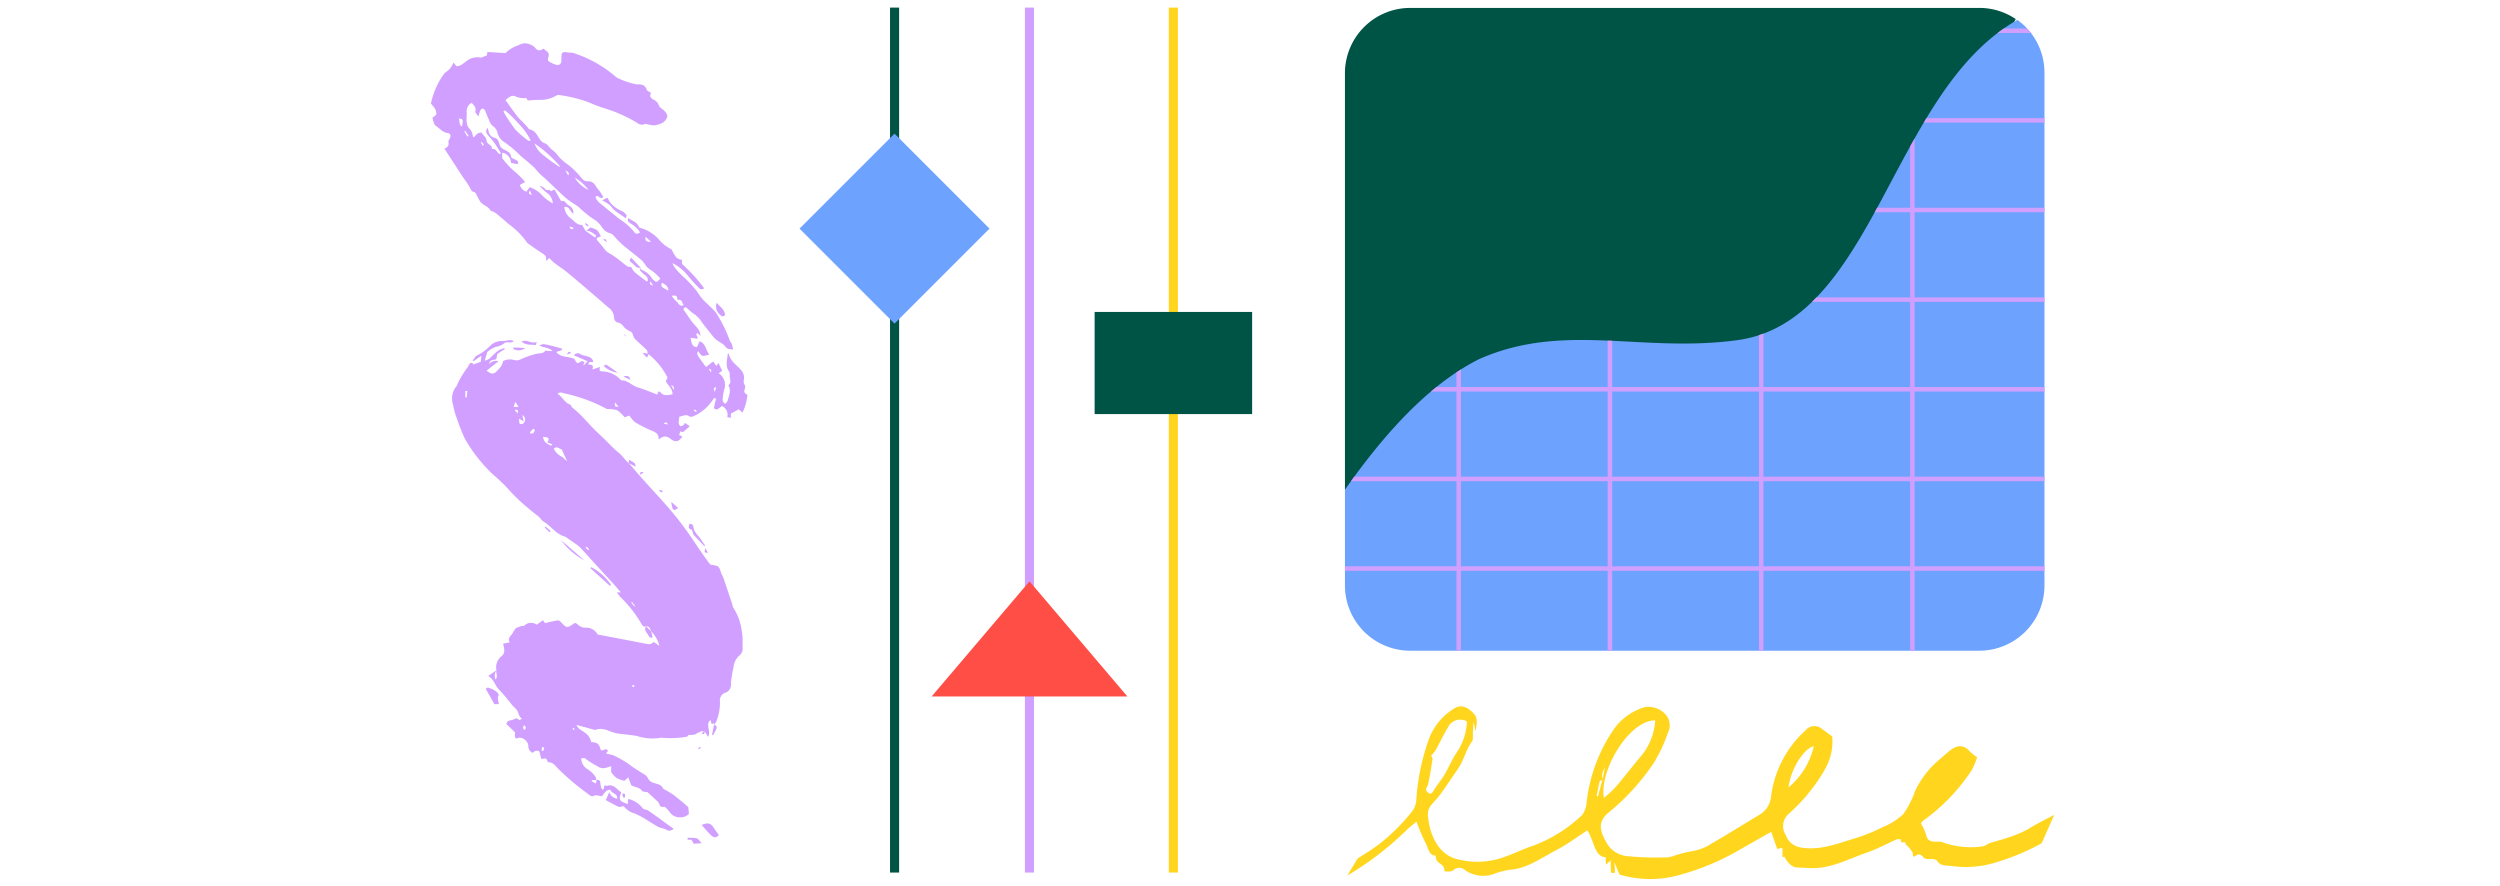 <svg id="Layer_1" data-name="Layer 1" xmlns="http://www.w3.org/2000/svg" viewBox="0 0 316 112"><defs><clipPath id="clip-path"><path d="M170 74a8.25 8.25 0 008.25 8.25h71.94a8.24 8.24 0 008.23-8.25V9.21A8.19 8.19 0 00255 2.52c-16 9.03-18 38.1-35.42 40.48-12.15 1.64-21.9-2.35-32.64 2.4-5.13 2.6-10.6 7.47-16.94 16.5z" style="fill:none"/></clipPath><style>.cls-2{fill:#005446}.cls-3{fill:#d09fff}.cls-5{fill:#ffd61d}.cls-6{fill:#6ea2ff}</style></defs><path class="cls-2" d="M112.5.96h1.15v109.33h-1.15z"/><path class="cls-3" d="M129.55.96h1.15v109.33h-1.15z"/><path d="M130.13 73.48l12.37 14.55h-24.74l12.37-14.55z" style="fill:#ff4e45"/><path class="cls-5" d="M147.74.96h1.15v109.33h-1.15z"/><path class="cls-2" d="M138.36 39.43h19.91v12.91h-19.91z"/><path class="cls-2" d="M170 61.9V9.21A8.26 8.26 0 01178.24 1h71.94a8.23 8.23 0 014.61 1.41l-27.12 51.74z"/><path class="cls-6" d="M170 74a8.25 8.25 0 008.25 8.25h71.94a8.24 8.24 0 008.23-8.25V9.21A8.19 8.19 0 00255 2.52c-16 9.03-18 38.1-35.42 40.48-12.15 1.64-21.9-2.35-32.64 2.4-5.13 2.6-10.6 7.47-16.94 16.5z"/><g style="clip-path:url(#clip-path)"><path class="cls-3" d="M165.27 3.6h152.91v.57H165.27z"/><path class="cls-3" d="M165.27 14.93h152.91v.57H165.27z"/><path class="cls-3" d="M165.27 26.26h152.91v.57H165.27z"/><path class="cls-3" d="M165.27 37.59h152.91v.57H165.27z"/><path class="cls-3" d="M165.27 48.92h152.91v.57H165.27z"/><path class="cls-3" d="M165.27 60.25h152.91v.57H165.27z"/><path class="cls-3" d="M165.27 71.58h152.91v.57H165.27z"/><path class="cls-3" d="M165.27 82.91h152.91v.57H165.27z"/><path class="cls-3" d="M165.27 94.25h152.91v.57H165.27z"/><path class="cls-3" d="M165.27 105.58h152.91v.57H165.27z"/><path class="cls-3" d="M164.98-41.44h.57v158.63h-.57z"/><path class="cls-3" d="M184.1-41.44h.57v158.63h-.57z"/><path class="cls-3" d="M203.21-41.44h.57v158.63h-.57z"/><path class="cls-3" d="M222.33-41.44h.57v158.63h-.57z"/><path class="cls-3" d="M241.44-41.44h.57v158.63h-.57z"/><path class="cls-3" d="M260.56-41.44h.57v158.63h-.57z"/><path class="cls-3" d="M279.67-41.44h.57v158.63h-.57z"/><path class="cls-3" d="M298.78-41.44h.57v158.63h-.57z"/></g><path class="cls-6" transform="rotate(45 113.071 28.896)" d="M104.58 20.41h16.98v16.98h-16.98z"/><path class="cls-5" d="M259.65 103c-1.07.57-2.15 1.09-3.2 1.74a12.73 12.73 0 01-2.47 1.07c-.81.3-1.64.49-2.45.75-.31.1-.61.39-.92.42a10.48 10.48 0 01-5.11-.53c-.58-.23-1.68.31-2-.79-.54-1.93-1.2-1.32.07-2.28a24.29 24.29 0 005.69-6.08 9.54 9.54 0 00.65-1.59A6.07 6.07 0 01249 95c-.93-1.09-1.85-.72-2.77.06-.34.3-.69.59-1 .87a11.79 11.79 0 00-3.19 4.11 11.6 11.6 0 01-1.46 2.86 8.57 8.57 0 01-2.65 1.67 22 22 0 01-3.45 1.39c-2.3.69-4.59 1.63-7 1.13a2.34 2.34 0 01-1.75-1.52 2.06 2.06 0 01.42-2.75 22.4 22.4 0 004.54-5.61 7 7 0 00.9-4.12l-1.35-1a1.45 1.45 0 00-2 .2 13.64 13.64 0 00-4.37 8.3 3 3 0 01-1.43 2.37c-2 1.19-4 2.46-6.09 3.66a6.49 6.49 0 01-2.65 1 16.53 16.53 0 00-2.43.66 3.2 3.2 0 01-1 .1 35.61 35.61 0 01-4.72-.18 3.33 3.33 0 01-2.55-1.8c-1-1.76-.87-2.75.5-3.84a28 28 0 005.62-6.26 18.49 18.49 0 001.7-3.67 2.07 2.07 0 00-.31-2.35 3 3 0 00-2.48-.93 7.3 7.3 0 00-3.84 2.55 19.29 19.29 0 00-2.12 3.76 20.2 20.2 0 00-1.52 5.74 3.12 3.12 0 01-.55 1.6 18.29 18.29 0 01-6.13 3.87c-1.31.43-2.59 1.07-3.89 1.51a9.94 9.94 0 01-6 .16c-1.84-.52-3.17-2.51-3.46-5.16a1.93 1.93 0 01.41-1.65c.46-.53.93-1 1.35-1.63.71-1 1.38-2 2.06-3s1-2.44 1.75-3.42c.11-.14.07-.55.08-.84 0-.51.05-1 .08-1.62.09.39.15.7.27 1.24.13-.93.3-1.64-.16-2.17-.71-.83-1.56-1.28-2.43-.81a7.61 7.61 0 00-3.36 4.06 28.15 28.15 0 00-1.55 7.56 2.69 2.69 0 01-.64 1.59 24.22 24.22 0 01-4.19 4.11c-1.28.91-1.29.88-2.59 1.71l-1.3 2.16a39.65 39.65 0 007.57-5.82c.38-.36.79-.67 1.18-1a22.37 22.37 0 001.05 2.52c.4.67.52 1.87 1.38 1.77-.05 1.22 1.13.81 1.09 2 .44 0 .85.09 1.12-.14a1.08 1.08 0 011.51 0 4 4 0 003.62.47 9.13 9.13 0 012.13-.54c2.07-.16 3.9-1.5 5.79-2.49 1.35-.7 2.64-1.67 3.9-2.48.86 1.28.9 3.38 2.32 3.39 0 .35 0 .61.06.94l.57-.55c0 .58 0 1.07.06 1.59h.47c0-.37 0-.7-.06-1.35l.64 1.56a13.47 13.47 0 007.11.18 31.39 31.39 0 008.2-3.38l3.87-2.2.76 2.17.66-.14v1.18l.23-.09c.44.8.95 1.4 1.71 1.4s1.66.12 2.48.05c2.2-.16 4.28-1.28 6.41-2 1.22-.43 2.4-1.08 3.61-1.61.15-.07.34 0 .55 0-.06.8.63 0 .58.61a4.48 4.48 0 01.9 1.08c.05 1.28.47-.46 1.33.54.51.59 1.34-.09 1.8.55s1.18.5 1.8.58a11.83 11.83 0 002.59.1 12.38 12.38 0 003.11-.59 28.74 28.74 0 005.67-2.39zm-30.38-8.7a9.6 9.6 0 01-3.2 5.23c.25-2.28 1.93-4.92 3.2-5.22zm-48.77 4.86c.24-1 .4-2.14.57-3.22 0-.15-.14-.35-.17-.42a4.75 4.75 0 00.57-.7c.52-.94 1-2 1.53-2.83a1.71 1.71 0 012.42-.8A7.47 7.47 0 01184.2 95c-.7 1-1.17 2.26-1.85 3.28-.37.56-.8 1.07-1.15 1.67s-.61.35-.85.07.07-.55.15-.86zm28.72-8.1a7.76 7.76 0 01-1.76 4.47c-1.09 1.28-2.13 2.66-3.23 3.94a13.94 13.94 0 01-1.5 1.38c-.59-3.57 3.27-9.85 6.49-9.79zm-6.34 5.85c-.14.73-.23 1.18-.32 1.61-.11-.62-.09-.69.32-1.61zm-.93 3.75l-.13-.06c.12-.62.23-1.25.39-1.86 0-.08.2-.09.33-.12-.19.69-.39 1.38-.54 2.04z"/><path class="cls-3" d="M90.22 91.63c.11-.32-.07-.18-.25-.09L89.8 91c-.68.61.12 1.38-.3 2.14l-.42-.68-.15-.06a2.13 2.13 0 00-.93.35c-.2.17-.59.11-1 .17 0 0-.11.2-.22.21a12.79 12.79 0 01-3.09.13c-.07 0-.15-.06-.21 0a6.32 6.32 0 01-3-.24 35.7 35.7 0 00-1.77-.23 5.2 5.2 0 01-1.71-.4 3.4 3.4 0 00-1.11-.26 2.23 2.23 0 00-.67.14l-2.35-.64c.22.57.74.7 1.08 1a1.88 1.88 0 01.78 1.17c.8.06 1 .21 1.21 1 .28.23.66-.41.9.13l-.23.27a1.31 1.31 0 00.24.12 3 3 0 01.69.16 11.93 11.93 0 012 1.15c.6.47 1.25.84 1.88 1.24a1.13 1.13 0 01.46.46 1.13 1.13 0 00.82.65c.42.14.94.2 1.13.73 0 0 .12 0 .17.09a11.58 11.58 0 011.13.67c.64.5 1.25 1 1.87 1.55l.08.85a1.45 1.45 0 01-1.06.44 1.53 1.53 0 01-1.37-.66 3.67 3.67 0 00-.53-.59.37.37 0 00-.12-.06c-.52 0-.52 0-.71-.46a.67.67 0 00-.11-.18c-.44-.41-.87-.82-1.32-1.21-.07-.07-.23 0-.34-.06s-.29 0-.33-.08c-.33-.52-.93-.48-1.4-.75l-.38-1-.48.43a4.08 4.08 0 01-1-.35 3.91 3.91 0 01-.68-.75v-.74c-.63.19-1.11.45-1.74 0a11.61 11.61 0 01-1.58-1c-.08-.08-.27 0-.46 0a1.62 1.62 0 00.72 1.33 3.22 3.22 0 011.11 1.06 1.9 1.9 0 01.08.36h-.58v.15l.53.3.08-.49c.3 0 .51.1.48.5a2.45 2.45 0 00.2.72c.34.07.2-.33.37-.53.06 0 .16.11.21.09.77-.27 1.2.27 1.68.69l.18.11c-.37 1-.26 1.11.84 1.5v-.61a.81.81 0 01.22 0 3.31 3.31 0 011.66 1.14c.11.17.48.15.69.29.73.5 1.44 1 2.16 1.55l1.07.76c-.37.23-.59.32-.94.11s-.73-.2-1.06-.38c-.66-.36-1.28-.79-1.93-1.17a9.93 9.93 0 00-1-.5 2.58 2.58 0 01-1.39-.92c-.25 0-.5.14-.66.07-.57-.26-1.1-.57-1.62-.85l.45-1a1.23 1.23 0 001 .83c.06-.73-.78-.64-.86-1.14-.57 0-.78.47-1.07.82-.37 0-.74-.25-1.13 0-.09.06-.34-.06-.47-.16-.72-.54-1.45-1.09-2.14-1.67s-1.21-1.08-1.79-1.64c-.37-.35-.63-.83-1.24-.81 0 0-.11-.09-.13-.15-.09-.41-.37-.39-.75-.25l-.28-1a.64.64 0 00-.8.2.87.87 0 01-.57-.92 1.21 1.21 0 00-1.11-1c-.21 0-.45.25-.57-.06a1.63 1.63 0 010-.61L64 91.51c.13-.49.51-.43.79-.52s.57-.38.82.05l.37-.18a1.31 1.31 0 01-.48-.79c-.13-.39-.53-.68-.81-1a22.47 22.47 0 00-1.6-1.89c-.54-.52-.63-1.33-1.38-1.73l1.06-.74a1.18 1.18 0 00-.13 1.19c.35-.44 0-.83.11-1.19a1.78 1.78 0 01.64-1.76c.42-.36.43-.71.2-1.59l.85-.17c-.25-.35-.08-.64.19-.92s.36-.87.86-1c.12 0 .24-.1.37-.13s.33 0 .42-.07a1.22 1.22 0 011.56-.11l.79-.56.25.36c.57-.13 1.11-.26 1.65-.35.11 0 .27.11.37.22.72.78.79.79 1.63.19l.17-.08a1.4 1.4 0 01.29.16 1.4 1.4 0 001.22.43 1.69 1.69 0 011.33.87l4.25.81c.75.14 1.49.31 2.23.42a.77.77 0 00.6-.3l.72.51a3.76 3.76 0 00-1-1.8c-.19-.24-.16-.72-.66-.65a.48.48 0 01-.55-.25 15.91 15.91 0 00-2.72-3.49 6.39 6.39 0 01-.44-.57h.51c-.43-.49-.79-.93-1.18-1.35q-2-2.16-3.92-4.29a5.12 5.12 0 00-.63-.5l-1.09-.76c-.06 0-.11-.12-.18-.13-1.16-.28-1.8-1.34-2.76-1.91-.25-.15-.4-.43-.62-.62-.43-.37-.89-.69-1.31-1.07a21.6 21.6 0 01-2.67-2.57A21.57 21.57 0 0062.34 60a19.33 19.33 0 01-3.59-4.57 23.34 23.34 0 01-1-2.54 8.92 8.92 0 01-.49-1.77 2.42 2.42 0 01.43-2.29.57.57 0 00.12-.26 12.09 12.09 0 011.36-2.23c.14-.26.26-.75.72-.27 0 0 .12-.07.19-.09l.69-.25.08-.77-1 .7-.1-.1c.18-.22.32-.53.55-.63a6.37 6.37 0 001.7-1.26 2.07 2.07 0 011.55-.56c.43 0 .88-.25 1.39 0-.36.37-.87 0-1.18.26a2.22 2.22 0 01-1.1.47 4.05 4.05 0 00-1.06.64l-.34 1.11a1.6 1.6 0 00.89-.53 6 6 0 01.89-.78 3.17 3.17 0 01.71-.27l.06.13a7.67 7.67 0 00-.9.58c-.1.08-.09.3-.16.6s-.85-.07-.9.7a1 1 0 011.15-.35l-1.49 1.18a2.43 2.43 0 00.57.35.68.68 0 00.51-.1 4.83 4.83 0 00.78-.85 2.2 2.2 0 00.22-.61 1.88 1.88 0 011.41-.13 1.09 1.09 0 00.79-.08 10.32 10.32 0 012-.7c.38-.1.84 0 1.13-.38 0-.05.23 0 .35 0a1.59 1.59 0 00.57 0c-.47-.42-1.1-.4-1.65-.66.42-.24.42-.25 1.44 0 .48.11.94.25 1.41.37v.19l-.72.24c.56.75 1.47.5 2.3.89a1.49 1.49 0 00.16.3c.21.3.24.28.66 0 .09-.06.26 0 .45.06l-.15.38.06.05.47-.51-1.73-.75a.61.61 0 01.85-.14c.52.33 1.36.14 1.61.94-.2.17-.63-.16-.62.38.35 0 .72 0 .49.61l1-.32c-.2.5 0 .56.31.57a3.17 3.17 0 012.21 1c.05.05.11.13.16.12.83 0 1.34.69 2.07.9s1.66.6 2.49.91c0-.28.15-.55.38-.28.45.53 1 .32 1.52.24 0-.71-.55-1.1-.86-1.67l.24-.41a9 9 0 00-2.42-3l-.19.46-.57-.61.68.08c-.06-.2-.06-.38-.15-.46-.5-.48-1-.91-1.5-1.41-.22-.24-.23-.74-.47-.88a3.07 3.07 0 01-.82-.51c-.26-.32-.44-.62-.91-.66a.69.69 0 01-.42-.55 1.63 1.63 0 00-.72-1.35c-1.14-1-2.32-2-3.48-3-.64-.54-1.28-1.09-1.93-1.61-.45-.35-.93-.64-1.38-1-.24-.18-.45-.42-.68-.63L69 33c.15-.61-.16-.79-.48-1-.6-.38-1.18-.8-1.76-1.21a.6.6 0 01-.2-.22 10.27 10.27 0 00-2.29-2.27c-.49-.44-1-.86-1.5-1.28a2.47 2.47 0 00-.44-.27c-.11-.06-.29-.06-.33-.14-.28-.53-.9-.64-1.25-1.06a5.7 5.7 0 01-.39-.68c-.12-.21-.22-.54-.39-.58-.42-.09-.47-.41-.64-.7-.27-.46-.61-.89-.9-1.33l-2.25-3.46c.41-.19.62-.43.49-.87 0-.13.13-.3.2-.46.15-.36.08-.6-.31-.66-.64-.08-1-.6-1.49-.91-.23-.16-.28-.62-.42-1l.48-.38c.11-.64-.32-1-.66-1.43A9.84 9.84 0 0156 9.51a1.81 1.81 0 01.28-.34 4.28 4.28 0 00.61-.5 4.78 4.78 0 00.44-.77l.34.45c.46.07.8-.28 1.17-.52a2.24 2.24 0 011.9-.56c.17.05.4-.16.61-.18s.25-.28.24-.52l2.31.14a4 4 0 011.67-1 1.45 1.45 0 011.28-.15 2.12 2.12 0 01.8.47.6.6 0 001 .11 4.57 4.57 0 01.48.35.58.58 0 01.21.65c-.15.56-.12.57.42.83a2.25 2.25 0 00.61.23c.37.06.58-.16.59-.54 0-1.15 0-1.15 1.11-1a2.89 2.89 0 01.29 0 15.44 15.44 0 015.56 3.12 9.15 9.15 0 002.53.88c.56 0 1.07 0 1.29.67.05.17.34.26.56.42-.23.38-.09.65.34.86a1.3 1.3 0 01.66.75c.11.29.53.46.75.73s.34.5.29.69a1.4 1.4 0 01-.59.74 3.18 3.18 0 01-1.07.33 1.93 1.93 0 01-.57-.09c-.21 0-.47-.15-.63-.07a.87.87 0 01-.9-.13 18 18 0 00-4.39-1.94c-.7-.21-1.37-.53-2.06-.79A17.87 17.87 0 0070.6 12a.54.54 0 00-.31.1 3.88 3.88 0 01-2.13.52c-.46 0-.93.05-1.46.08l-.18-.32a2.51 2.51 0 01-1.31-.17c-.47-.26-.91.06-1.31.45.53.72 1 1.43 1.55 2.12a4.81 4.81 0 00.5.51l.65.69c.12.12.21.35.34.37.65.12.89.64 1.21 1.11a1.31 1.31 0 00.77.68c.31.08.52.57.88.8a3.38 3.38 0 01.75.76 6.18 6.18 0 001.2 1.08 9.89 9.89 0 011.7 1.66c.25.3.46.5.83.48a1 1 0 011 .57 8.58 8.58 0 00.53.7c.17.23.31.48.45.7-.42.46-.59-.39-1 0a1.85 1.85 0 00.73.91c.62.54 1.27 1.05 1.91 1.56a3.35 3.35 0 00.57.44 7.18 7.18 0 011.77 1.62c.26.24.42.1.66-.05a3.45 3.45 0 00-1.13-1.09c-.23-.14-.55-.3-.33-.73.44.39 1.08.49 1.31 1.12a.27.27 0 00.17.13 5 5 0 012.33 1.43 4.77 4.77 0 001.54 1.24c.16.06.23.36.35.55.36.61.41.66 1.06.84v.5a20.12 20.12 0 012.8 3.07.45.45 0 01-.7-.09 17.17 17.17 0 01-1.3-1.43 6.17 6.17 0 00-2-1.66 2.47 2.47 0 00.18.42A9.85 9.85 0 0086.39 35a16 16 0 011.4 1.45 7.33 7.33 0 01.6.83 7.68 7.68 0 00.5.63c.47.48 1 .93 1.42 1.39a1 1 0 01.19.23A16.86 16.86 0 0192.23 43c0 .16.19.29.25.44s.11.44.19.74c-.45-.07-.73 0-1-.39s-1-.64-1.4-1.1-.54-.69-.8-1-.71-.87-1-1.33a4.59 4.59 0 00-1-.85l-.81-.71-.25.17v.18c.35.51.69 1 1.07 1.54.22.3.52.56.74.86a1.73 1.73 0 01.32.89l-.39-.35c-.34.27.12.37 0 .73l-.86-.13c.13.66.12 1.11.8 1.19l.34-.74c.79.27.75 1.1 1.23 1.68-.37.07-.67.22-.89.14s-.36-.38-.53-.57c-.2.39-.2.39 1 2l.9-.7.42.58.24-.41.49 1-.45.32a1.75 1.75 0 01.72 2 6.25 6.25 0 00-.18.86c0 .35-.19.74.31 1 .11-.16.28-.3.31-.46.13-.58.45-1.17.1-1.78v-.14c.45-.39.06-.87.14-1.3a.69.69 0 00-.1-.42c-.5-.71-.2-1.46-.16-2.2l.13-.06c.2 1 1 1.43 1.59 2.13a1.52 1.52 0 01.35.86c0 .35-.18.74.14 1.06v.28c-.18.57-.18.57.28.92a6.13 6.13 0 01-.62 2.21l-.47-.4-1 .54v.53l-.45-.08a1.22 1.22 0 00-.67-1.41c-.18.13-.35.28-.54.39s-.46 0-.46-.18a5.52 5.52 0 01.25-1.08c-.07-.12-.21-.21-.35 0a5.68 5.68 0 01-2.46 2.14.7.7 0 01-.56.05c-.46-.35-.86 0-1.25 0a5.51 5.51 0 00-.11.85.59.59 0 00.27.39s.25-.07.35-.15a1.17 1.17 0 00.17-.28l.62.43-.87.75-.32-.11-.16.47.41.19c-.42.66-.88.76-1.44.33s-.93-.48-1.57.06c.08-.7-.35-.93-.88-1.14a16.39 16.39 0 01-2.09-1.06 3.9 3.9 0 01-.71-.84l-.62.21a4.22 4.22 0 00-.92-.88 4 4 0 00-1.29-.15 20 20 0 00-5.45-2c-.23-.06-.52-.21-.81.07.63.36.87 1.11 1.58 1.35.13.05.18.3.3.4 1.3 1 2.23 2.31 3.43 3.38.84.76 1.58 1.63 2.45 2.34.49.4.79.94 1.28 1.32.47.54.93 1.09 1.4 1.62 1.93 2.19 4 4.27 5.68 6.63.76 1 1.45 2.12 2.19 3.17.34.49.71 1 1 1.37.37.09.77.08 1 .27s.28.6.42.91a5.12 5.12 0 01.25.53c.38 1.12.75 2.25 1.13 3.38a1.15 1.15 0 00.09.33 6.94 6.94 0 011.08 2.94 5.79 5.79 0 01.11 1v1.11a1.12 1.12 0 01-.37 1 2.19 2.19 0 00-.77 1.53 11.58 11.58 0 00-.33 2.11 1.05 1.05 0 01-.73 1.1 1 1 0 00-.66 1.09 6.38 6.38 0 01-.48 2.59 1.85 1.85 0 01-.3.39zM74 29.28l.61-.53a3 3 0 01.87.35 3.06 3.06 0 01.47.79c-.63.17-.67.29-.26.72l.23.27c.36.39.65.94 1.1 1.13a12.59 12.59 0 011.75 1.26c.3.2.59.57 1 .45a2.69 2.69 0 00.43.66c.49.42 1 .79 1.52 1.18h.13c.11-.39-.08-.63-.4-.84a3.22 3.22 0 01-.59-.63s.09-.13.13-.2c0 .09.08.22.14.24a2.51 2.51 0 011.32 1.12.52.52 0 00.11.1c.41.38.41.38.91-.14a6.24 6.24 0 00-1.08-1 2.91 2.91 0 01-.72-.58 5.13 5.13 0 00-.51-.69c-.77-.65-1.57-1.27-2.35-1.9-.27-.23-.52-.49-.78-.74s-.56-.74-.9-.81a1.81 1.81 0 01-1.13-.91 3.65 3.65 0 00-.67-.69 12.89 12.89 0 01-2.18-1.72 1.61 1.61 0 00-.3-.21c-.47-.33-1-.63-1.4-1-.8-.71-1.56-1.47-2.34-2.2-.3-.29-.64-.55-.94-.85s-.49-.61-.78-.86c-.52-.48-1.08-.92-1.62-1.38a13.05 13.05 0 00-2-1.69 2 2 0 01-.92-1.31 1.32 1.32 0 00-.5-.7 1.3 1.3 0 01-.47-.63c-.18-.43-.37-.85-.53-1.28-.08-.23-.25-.37-.43-.31s-.21.27-.29.43a4 4 0 00-.16.56c-.2-.32-.42-.52-.39-.66.13-.52-.18-.8-.48-1.08a1.24 1.24 0 00-.6 1.29c0 .67-.19 1.39.36 2a1.61 1.61 0 01.41.93c0 .06.09.1.13.13.27-.26.45-.63 1-.58.11.36.55.48.6 1s.73.52.69 1.06h.13c.34 0 .43.27.61.47a1.31 1.31 0 00.27.19l.12-.12c-.31-.48-.6-1-.93-1.45s-.51-.58-.75-.89a.6.6 0 010-.86c.05.2.09.3.11.41a1 1 0 00.65.8c.49.09.61.43.72.79a1 1 0 00.36.59c.42.3 1.05.38 1.13 1.08 0 .16.43.26.66.41s.3.25.14.51l-.82-.17a1.32 1.32 0 00-1.11-1.29v.7a11.27 11.27 0 001.41 1.54A10.77 10.77 0 0166.37 23l-.65.37a1.21 1.21 0 00.82.86l.4-.57a3.61 3.61 0 011.67 1.13 6.63 6.63 0 001.26.92 1.71 1.71 0 00-.83-1.4 9.27 9.27 0 01-.84-.82 1.21 1.21 0 01.66.35c.19.21.36.27.6.13.18.41.38 0 .64 0l.67 1.17c.06.11.16.3.19.29.53-.17.6.44 1 .57a1 1 0 01.51 1c-.44-.23-.48-1-1.13-.82a1.94 1.94 0 00.85 1.45c.43.34.8.87 1.39.79l.43.76 1.24.87.08-.31-.54-.38c-.26-.1-.49-.29-.79-.08zM63.83 13.94l-.2.16a21.37 21.37 0 001.49 2.25 12.08 12.08 0 001.66 1.44h.31a8 8 0 00-1.55-2.17 15 15 0 00-1.71-1.68zm7 7.13a17.22 17.22 0 00-3.27-2.95 3.23 3.23 0 001.14 1.51A23.22 23.22 0 0070.56 21a.71.71 0 00.26.07zM70 56.72a2.13 2.13 0 001 1c.16.06.28.24.42.36l.27.22-.71-1.53c-.23.07-.55-.49-.98-.05zm14.9-19.34a3.53 3.53 0 00.63.75c.24.17.35.69.9.44-.24-.26-.17-.74-.7-.67a.23.23 0 01-.14-.15c.04-.43-.29-.41-.66-.37zM72.65 22.46A3.91 3.91 0 0074.37 24a5.34 5.34 0 00-1.72-1.54zm-4 32.76c.06.71.57.9 1 1.12 0 0 .09-.07.17-.14a2 2 0 00-.28-.15l-.33-.1c.24-.61.21-.65-.53-.73zm-3-1.72c.33.27.55 0 .66-.2a.61.61 0 00-.3-.83l.19.78-.6-.32zm18.83-16.76c0-.59-.39-.76-.81-1-.14.49-.14.49.81 1zM58 15c.12.34 0 .75.39 1 .17-.89.13-1-.39-1zm24.3 15.58l-.68-.65c-.12.47.04.64.68.65zM67 54.62v.16h.41c0-.19.4-.37 0-.59zm1.47 40.29h.21l.12-.45h-.31zm-2.26-3.24c0 .11-.1.19-.09.27a1.46 1.46 0 00.12.35c.3-.29.3-.29.01-.62zm-7.14-42.25h-.25v.81h.17zm26.12-.09c0-.47 0-.47-.38-.67zM59.06 17.27l.18-.11-.46-.64-.09.06zm18.66 33.59c0 .57 0 .57.47.55zm-12.58-.06l-.23.64h.64zm25.2-1.27l.2-.58c-.44.05-.32.25-.2.58zm-25.29 2.28l.36.44c.17-.38.03-.5-.36-.44zm6.78-29.63c.17-.36 0-.46-.38-.63zm10.71 13.91a2.56 2.56 0 00-.18-.3l-.13-.24c-.18.37-.04.45.31.54zm-8.37 33l-.14.13c.06.06.1.15.17.19a1.12 1.12 0 00.25.11v-.1zm6 7.57l.09-.07-.38-.51-.09.07zM89.81 47h.08a.64.64 0 000-.2 1.21 1.21 0 00-.14-.2l-.13.08zm-5.37 6.66c-.12-.19-.23-.42-.54-.11zM72 28.64c.13.42.28.38.55.17zM61 18.42l.15-.08a1 1 0 00-.1-.24c0-.05-.11-.07-.31-.18zm18.91 68.19c0 .09 0 .17.09.21a.49.49 0 00.19 0 .77.77 0 00-.06-.23s-.13.03-.22.02zM67 24.1c-.31.36-.07.41.21.57zm20.82 27.63l-.12.16.28.19.09-.09zM72.66 92.22c-.06-.09-.08-.16-.13-.19s-.13 0-.13 0v.17a.64.64 0 00.26.02z"/><path class="cls-3" d="M63.05 89h-.56l-1.08-1.91c.07-.13.17-.23.42-.13a2.79 2.79 0 011.05.58c.08.11.19.31.15.38-.22.32-.03.66.02 1.08zm27.82 16.57c-.38.33-.62.36-1 0s-.77-.84-1.18-1.29c.83-.36 1.2-.22 1.61.49.19.23.37.51.57.8zM79.12 27.6c-.52-.37-1-.67-1.42-1-.26-.22-.45-.53-.71-.75a6.4 6.4 0 00-.88-.52l.64-.34a.73.73 0 01.09.08 2.65 2.65 0 00.36.61 3.79 3.79 0 001.4 1 1.47 1.47 0 01.58.51c.05.06-.03.22-.06.41zm-2 46.47l-2.5-2.25.11-.13a6.65 6.65 0 012.5 2.24zM89 69c-.44-.46-.88-.91-1.31-1.38a1.58 1.58 0 01-.15-.4c0-.1-.08-.27-.14-.28-.46-.1-.34-.4-.26-.73.27 0 .48.1.51.39.07.71.66 1.1 1 1.66.14.24.33.47.49.7zm1.59-30.73c.42.5 1 .85 1.06 1.54-.2.27-.41.19-.61 0a1.36 1.36 0 01-.45-1.54zM70.88 68.25l3 2.59a9.31 9.31 0 01-3-2.59zm16.03 37.65a5.38 5.38 0 011.14.06c.21.06.36.33.64.62l-1 .07-.29-.51h-.48zM67.85 43.22c-.08.25-.12.4-.13.4-.6-.1-1.26.06-1.78-.45.64-.35 1.17.35 1.91.05zm14.46 36.56l.17.78c-.38.16-.47-.18-.59-.37s-.56-.61-.21-1l.66.65zm-6.04-33.56c.14 0 .31-.16.38-.11.47.3.93.64 1.44 1a3.12 3.12 0 01-1.82-.89zm8.58 17.21l.86.78c-.58.43-.71.36-.86-.78zm5.36 28.21c.3 0 .45.21.34.5a8.56 8.56 0 01-.42.79l-.13-.05c.08-.42.17-.83.24-1.25zM66.37 44a1.35 1.35 0 01-1.5.1v-.16h.72zm13.11 14.59v-.29c0-.09 0-.08.1-.18.23.27.74.21.76.85l-.86-.41zM79.67 48l-.88-.41c.56-.17.79-.02.88.41zM68.94 66.55l.66.57-.13.15-.62-.57zm20.24 2.75l.3.6c-.48-.08-.48-.08-.3-.6zm-10.43 31.49l-.11-.47c.16 0 .35 0 .36.07a2 2 0 010 .41zm4.57-38.89l.5.17c-.29.3-.41.1-.5-.17zM71.66 44.81c.2-.44.35-.4.53-.19zM80.9 60c0-.5.27-.32.48-.27zm8.03 32.41l.15.06c0 .29-.09.35-.39.29zm-.33 2.08l-.27.23-.09-.12.28-.22zm-9.55-51.98l-.16-.25h.07l.16.25zM81 33.85a.8.8 0 01-.78-.3 8.55 8.55 0 00-.65-.57l.19-.43 1.24 1.3zm-4.29-3.24l-.47-.31c.49-.25.38.29.47.31zm-2.45-1.98l-.33-.32.1-.12.36.31z"/></svg>